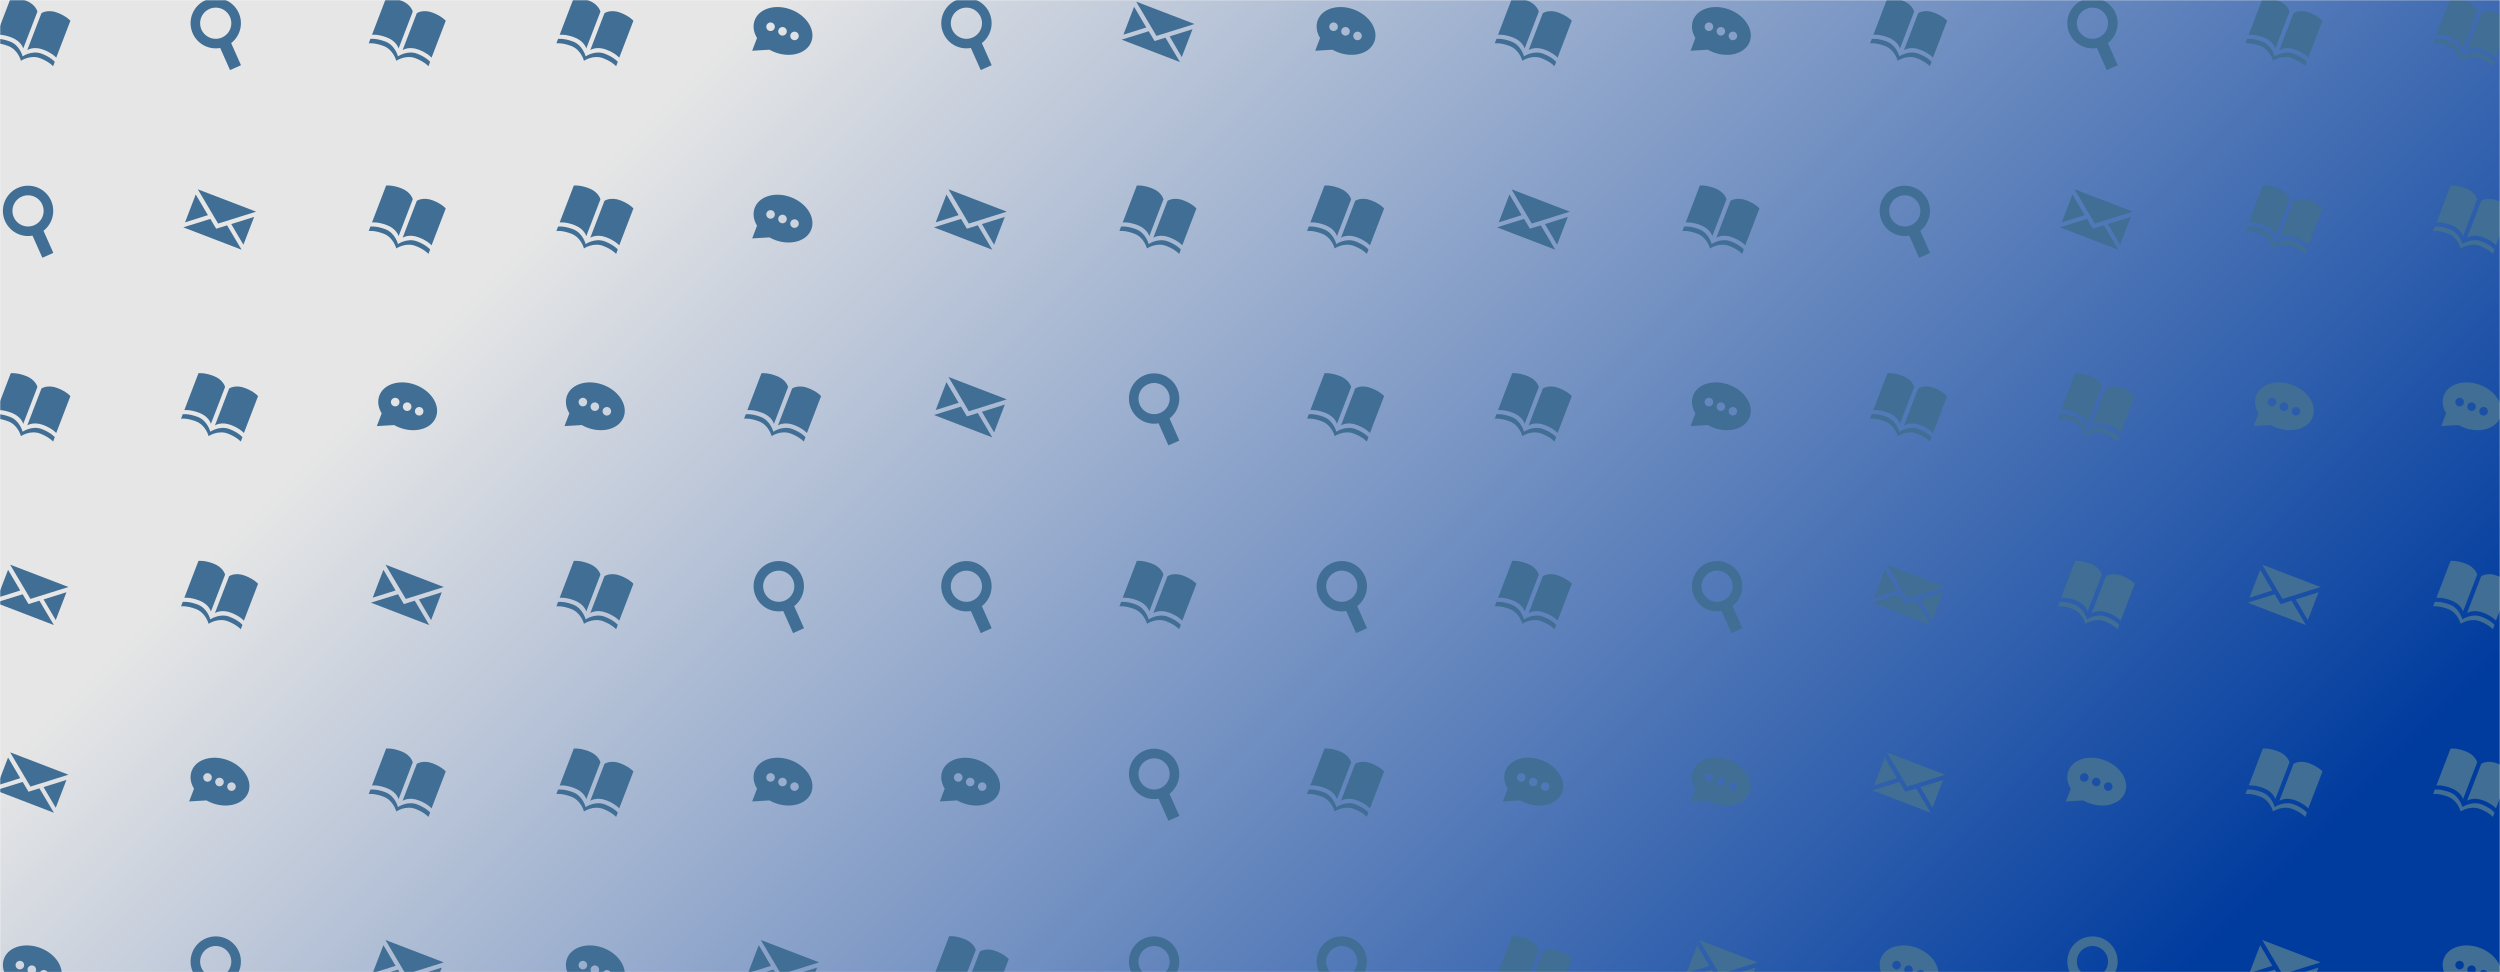 <svg xmlns="http://www.w3.org/2000/svg" version="1.1" xmlns:xlink="http://www.w3.org/1999/xlink" xmlns:svgjs="http://svgjs.dev/svgjs" width="1440" height="560" preserveAspectRatio="none" viewBox="0 0 1440 560"><g mask="url(&quot;#SvgjsMask5997&quot;)" fill="none"><rect width="1440" height="560" x="0" y="0" fill="url(&quot;#SvgjsLinearGradient5998&quot;)"></rect><use xlink:href="#SvgjsG6003" transform="translate(0, 0)" fill="rgba(64, 110, 148, 1)"></use><use xlink:href="#SvgjsG6003" transform="translate(1081, 0)" fill="rgba(64, 110, 148, 1)"></use></g><defs><mask id="SvgjsMask5997"><rect width="1440" height="560" fill="#ffffff"></rect></mask><linearGradient x1="84.72%" y1="139.29%" x2="15.28%" y2="-39.29%" gradientUnits="userSpaceOnUse" id="SvgjsLinearGradient5998"><stop stop-color="rgba(0, 60, 158, 1)" offset="0.09"></stop><stop stop-color="rgba(230, 230, 230, 1)" offset="0.78"></stop></linearGradient><g id="SvgjsG5999"><path d="M5.82 12.15S5.39 10.34 2.89 9.38C0.6 8.5-0.84 8.71-0.84 8.71L2.7-0.53s1.44-0.21 3.74 0.66C8.95 1.07 9.37 2.91 9.37 2.91L5.82 12.15z m1.01 0.39s1.53-1.05 4.03-0.1c2.29 0.88 3.22 2 3.22 2L17.63 5.2s-0.93-1.12-3.22-2.01c-2.49-0.97-4.03 0.11-4.03 0.11l-3.55 9.24z"></path><path d="M5.24 15.22S4.57 12.48 2.07 11.52c-2.29-0.88-3.73-0.67-3.73-0.67l0.42-1.11s1.44-0.21 3.74 0.66c2.5 0.94 3.16 3.72 3.16 3.72L5.24 15.22z m0 0s2.34-1.59 4.83-0.63c2.29 0.88 3.22 2 3.23 2l0.42-1.11s-0.93-1.12-3.21-2.01c-2.49-0.98-4.84 0.65-4.85 0.65l-0.42 1.1z"></path></g><g id="SvgjsG6000"><path d="M13.35 16.33L10.89 10.79a6.3 6.3 0 1 0-6.12 0.9 6.26 6.26 0 0 0 3.37 0.32l2.47 5.54L13.35 16.33zM3.38 4.42a3.91 3.91 0 0 1 5.04-2.25 3.91 3.91 0 0 1 2.25 5.04 3.9 3.9 0 0 1-7.29-2.79z"></path></g><g id="SvgjsG6001"><path d="M17.14 6.01L7.62 8.99 2.54 0.41z m-3.18 8.28L10.91 9.12l5.73-1.8zM2.02 1.7l3.05 5.18L-0.66 8.68z"></path><path d="M9.87 9.43L7.14 10.28 5.68 7.82-1.11 9.93l14.61 5.61z"></path></g><g id="SvgjsG6002"><path d="M10.14 2.42C6.24 0.92 2.15 2.09 1.02 5.04c-0.55 1.44-0.3 3.04 0.57 4.47l-1.22 3.2 4.34-0.26c0.42 0.24 0.87 0.45 1.34 0.63 3.91 1.5 7.99 0.33 9.12-2.61 1.13-2.94-1.12-6.55-5.03-8.05zM4.69 7.73a1.07 1.07 0 1 1 0.76-1.99 1.07 1.07 0 0 1-0.76 1.99z m2.97 1.14a1.07 1.07 0 1 1 0.77-1.99 1.07 1.07 0 0 1-0.77 1.99z m2.94 1.13c-0.55-0.21-0.82-0.83-0.62-1.38s0.83-0.83 1.38-0.62 0.82 0.83 0.61 1.38a1.07 1.07 0 0 1-1.37 0.62z"></path></g><g id="SvgjsG6003"><use xlink:href="#SvgjsG5999" transform="translate(0, 0) scale(2.3)" fill="rgba(64, 110, 148, 1)"></use><use xlink:href="#SvgjsG6000" transform="translate(0, 108.1) scale(2.3)" fill="rgba(64, 110, 148, 1)"></use><use xlink:href="#SvgjsG5999" transform="translate(0, 216.2) scale(2.3)" fill="rgba(64, 110, 148, 1)"></use><use xlink:href="#SvgjsG6001" transform="translate(0, 324.3) scale(2.3)" fill="rgba(64, 110, 148, 1)"></use><use xlink:href="#SvgjsG6001" transform="translate(0, 432.4) scale(2.3)" fill="rgba(64, 110, 148, 1)"></use><use xlink:href="#SvgjsG6002" transform="translate(0, 540.5) scale(2.3)" fill="rgba(64, 110, 148, 1)"></use><use xlink:href="#SvgjsG6000" transform="translate(108.1, 0) scale(2.3)" fill="rgba(64, 110, 148, 1)"></use><use xlink:href="#SvgjsG6001" transform="translate(108.1, 108.1) scale(2.3)" fill="rgba(64, 110, 148, 1)"></use><use xlink:href="#SvgjsG5999" transform="translate(108.1, 216.2) scale(2.3)" fill="rgba(64, 110, 148, 1)"></use><use xlink:href="#SvgjsG5999" transform="translate(108.1, 324.3) scale(2.3)" fill="rgba(64, 110, 148, 1)"></use><use xlink:href="#SvgjsG6002" transform="translate(108.1, 432.4) scale(2.3)" fill="rgba(64, 110, 148, 1)"></use><use xlink:href="#SvgjsG6000" transform="translate(108.1, 540.5) scale(2.3)" fill="rgba(64, 110, 148, 1)"></use><use xlink:href="#SvgjsG5999" transform="translate(216.2, 0) scale(2.3)" fill="rgba(64, 110, 148, 1)"></use><use xlink:href="#SvgjsG5999" transform="translate(216.2, 108.1) scale(2.3)" fill="rgba(64, 110, 148, 1)"></use><use xlink:href="#SvgjsG6002" transform="translate(216.2, 216.2) scale(2.3)" fill="rgba(64, 110, 148, 1)"></use><use xlink:href="#SvgjsG6001" transform="translate(216.2, 324.3) scale(2.3)" fill="rgba(64, 110, 148, 1)"></use><use xlink:href="#SvgjsG5999" transform="translate(216.2, 432.4) scale(2.3)" fill="rgba(64, 110, 148, 1)"></use><use xlink:href="#SvgjsG6001" transform="translate(216.2, 540.5) scale(2.3)" fill="rgba(64, 110, 148, 1)"></use><use xlink:href="#SvgjsG5999" transform="translate(324.3, 0) scale(2.3)" fill="rgba(64, 110, 148, 1)"></use><use xlink:href="#SvgjsG5999" transform="translate(324.3, 108.1) scale(2.3)" fill="rgba(64, 110, 148, 1)"></use><use xlink:href="#SvgjsG6002" transform="translate(324.3, 216.2) scale(2.3)" fill="rgba(64, 110, 148, 1)"></use><use xlink:href="#SvgjsG5999" transform="translate(324.3, 324.3) scale(2.3)" fill="rgba(64, 110, 148, 1)"></use><use xlink:href="#SvgjsG5999" transform="translate(324.3, 432.4) scale(2.3)" fill="rgba(64, 110, 148, 1)"></use><use xlink:href="#SvgjsG6002" transform="translate(324.3, 540.5) scale(2.3)" fill="rgba(64, 110, 148, 1)"></use><use xlink:href="#SvgjsG6002" transform="translate(432.4, 0) scale(2.3)" fill="rgba(64, 110, 148, 1)"></use><use xlink:href="#SvgjsG6002" transform="translate(432.4, 108.1) scale(2.3)" fill="rgba(64, 110, 148, 1)"></use><use xlink:href="#SvgjsG5999" transform="translate(432.4, 216.2) scale(2.3)" fill="rgba(64, 110, 148, 1)"></use><use xlink:href="#SvgjsG6000" transform="translate(432.4, 324.3) scale(2.3)" fill="rgba(64, 110, 148, 1)"></use><use xlink:href="#SvgjsG6002" transform="translate(432.4, 432.4) scale(2.3)" fill="rgba(64, 110, 148, 1)"></use><use xlink:href="#SvgjsG6001" transform="translate(432.4, 540.5) scale(2.3)" fill="rgba(64, 110, 148, 1)"></use><use xlink:href="#SvgjsG6000" transform="translate(540.5, 0) scale(2.3)" fill="rgba(64, 110, 148, 1)"></use><use xlink:href="#SvgjsG6001" transform="translate(540.5, 108.1) scale(2.3)" fill="rgba(64, 110, 148, 1)"></use><use xlink:href="#SvgjsG6001" transform="translate(540.5, 216.2) scale(2.3)" fill="rgba(64, 110, 148, 1)"></use><use xlink:href="#SvgjsG6000" transform="translate(540.5, 324.3) scale(2.3)" fill="rgba(64, 110, 148, 1)"></use><use xlink:href="#SvgjsG6002" transform="translate(540.5, 432.4) scale(2.3)" fill="rgba(64, 110, 148, 1)"></use><use xlink:href="#SvgjsG5999" transform="translate(540.5, 540.5) scale(2.3)" fill="rgba(64, 110, 148, 1)"></use><use xlink:href="#SvgjsG6001" transform="translate(648.6, 0) scale(2.3)" fill="rgba(64, 110, 148, 1)"></use><use xlink:href="#SvgjsG5999" transform="translate(648.6, 108.1) scale(2.3)" fill="rgba(64, 110, 148, 1)"></use><use xlink:href="#SvgjsG6000" transform="translate(648.6, 216.2) scale(2.3)" fill="rgba(64, 110, 148, 1)"></use><use xlink:href="#SvgjsG5999" transform="translate(648.6, 324.3) scale(2.3)" fill="rgba(64, 110, 148, 1)"></use><use xlink:href="#SvgjsG6000" transform="translate(648.6, 432.4) scale(2.3)" fill="rgba(64, 110, 148, 1)"></use><use xlink:href="#SvgjsG6000" transform="translate(648.6, 540.5) scale(2.3)" fill="rgba(64, 110, 148, 1)"></use><use xlink:href="#SvgjsG6002" transform="translate(756.7, 0) scale(2.3)" fill="rgba(64, 110, 148, 1)"></use><use xlink:href="#SvgjsG5999" transform="translate(756.7, 108.1) scale(2.3)" fill="rgba(64, 110, 148, 1)"></use><use xlink:href="#SvgjsG5999" transform="translate(756.7, 216.2) scale(2.3)" fill="rgba(64, 110, 148, 1)"></use><use xlink:href="#SvgjsG6000" transform="translate(756.7, 324.3) scale(2.3)" fill="rgba(64, 110, 148, 1)"></use><use xlink:href="#SvgjsG5999" transform="translate(756.7, 432.4) scale(2.3)" fill="rgba(64, 110, 148, 1)"></use><use xlink:href="#SvgjsG6000" transform="translate(756.7, 540.5) scale(2.3)" fill="rgba(64, 110, 148, 1)"></use><use xlink:href="#SvgjsG5999" transform="translate(864.8, 0) scale(2.3)" fill="rgba(64, 110, 148, 1)"></use><use xlink:href="#SvgjsG6001" transform="translate(864.8, 108.1) scale(2.3)" fill="rgba(64, 110, 148, 1)"></use><use xlink:href="#SvgjsG5999" transform="translate(864.8, 216.2) scale(2.3)" fill="rgba(64, 110, 148, 1)"></use><use xlink:href="#SvgjsG5999" transform="translate(864.8, 324.3) scale(2.3)" fill="rgba(64, 110, 148, 1)"></use><use xlink:href="#SvgjsG6002" transform="translate(864.8, 432.4) scale(2.3)" fill="rgba(64, 110, 148, 1)"></use><use xlink:href="#SvgjsG5999" transform="translate(864.8, 540.5) scale(2.3)" fill="rgba(64, 110, 148, 1)"></use><use xlink:href="#SvgjsG6002" transform="translate(972.9, 0) scale(2.3)" fill="rgba(64, 110, 148, 1)"></use><use xlink:href="#SvgjsG5999" transform="translate(972.9, 108.1) scale(2.3)" fill="rgba(64, 110, 148, 1)"></use><use xlink:href="#SvgjsG6002" transform="translate(972.9, 216.2) scale(2.3)" fill="rgba(64, 110, 148, 1)"></use><use xlink:href="#SvgjsG6000" transform="translate(972.9, 324.3) scale(2.3)" fill="rgba(64, 110, 148, 1)"></use><use xlink:href="#SvgjsG6002" transform="translate(972.9, 432.4) scale(2.3)" fill="rgba(64, 110, 148, 1)"></use><use xlink:href="#SvgjsG6001" transform="translate(972.9, 540.5) scale(2.3)" fill="rgba(64, 110, 148, 1)"></use></g></defs></svg>